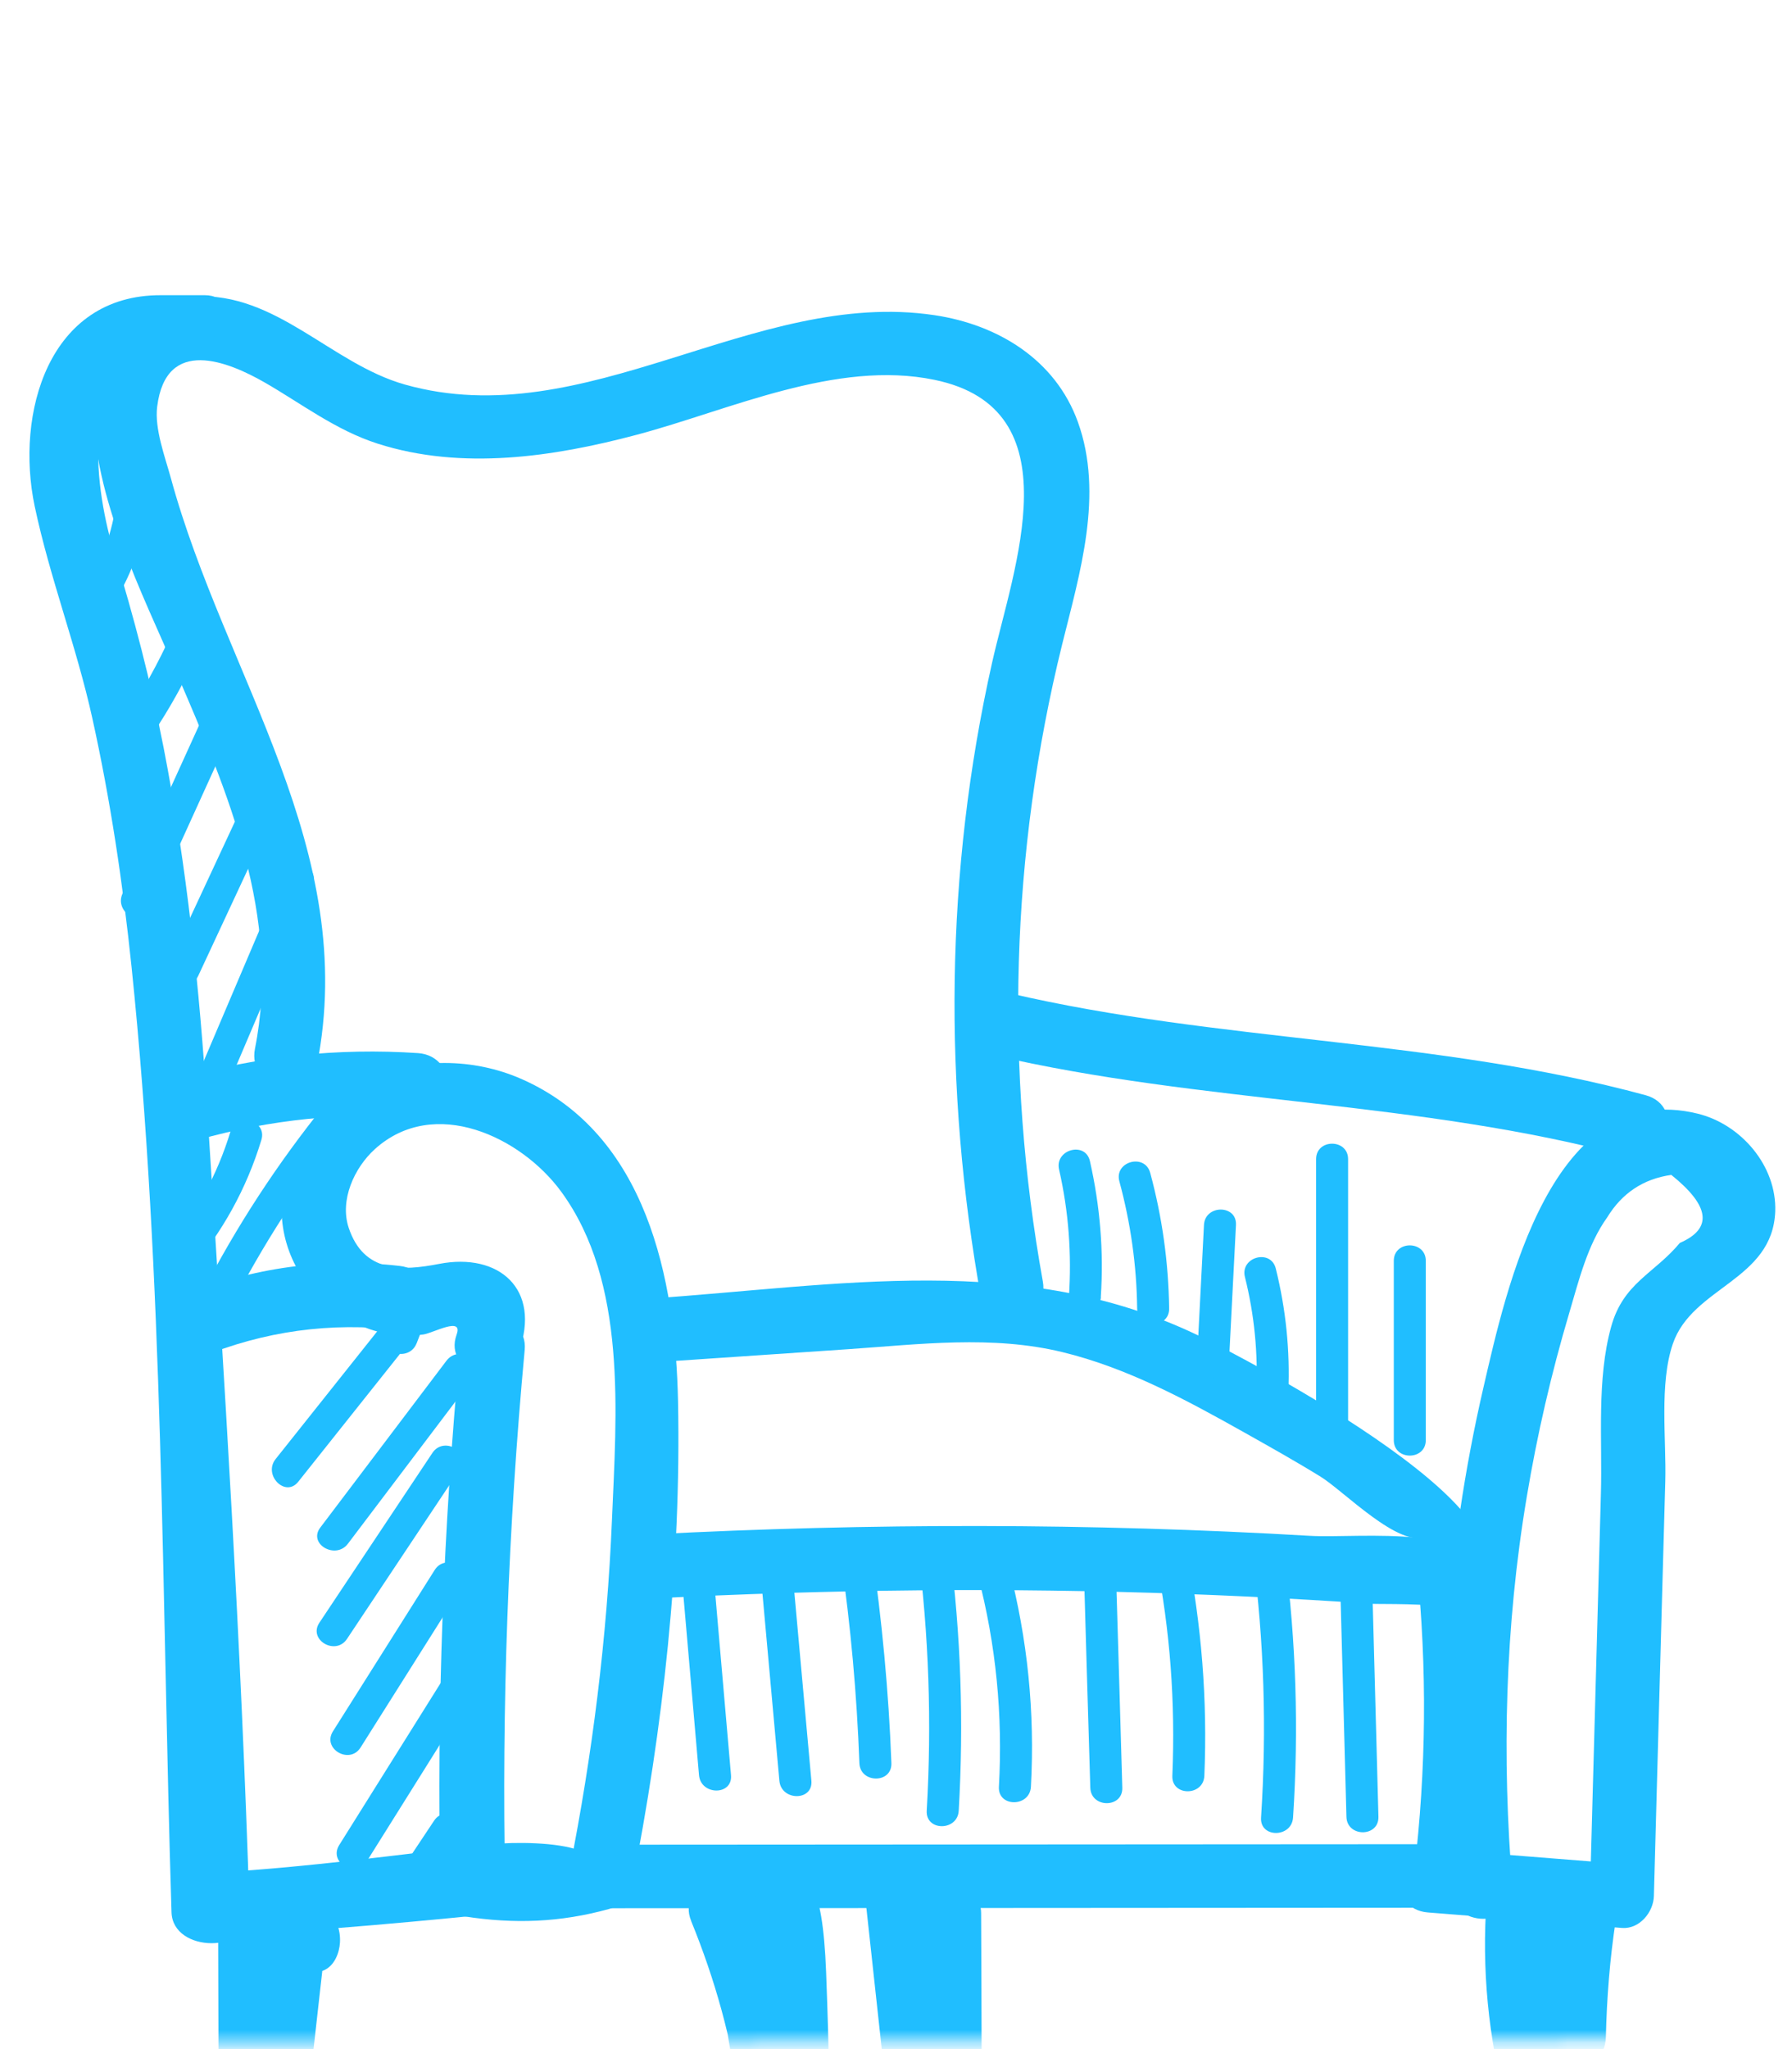 <svg width="140" height="160" viewBox="0 0 140 160" fill="none" xmlns="http://www.w3.org/2000/svg">
<mask id="mask0_404_92" style="mask-type:alpha" maskUnits="userSpaceOnUse" x="0" y="0" width="140" height="160">
<path fill-rule="evenodd" clip-rule="evenodd" d="M0 0H140V159.262C93.334 159.355 46.667 159.448 0 159.559V0Z" fill="#D9D9D9"/>
</mask>
<g mask="url(#mask0_404_92)">
<path d="M24.75 83.219C28.12 66.35 17.57 52.83 13.34 37.3C12.9 35.7 12.06 33.469 12.28 31.75C12.97 26.23 17.84 28.239 20.67 29.86C23.5 31.48 26.23 33.599 29.53 34.65C36.1 36.739 43.23 35.679 49.74 33.95C57.01 32.02 65.33 28.07 73.01 29.66C83.98 31.919 79.17 44.34 77.51 51.73C73.83 68.079 73.68 84.909 76.65 101.38C77.22 104.54 82.04 103.199 81.47 100.049C78.49 83.54 78.95 66.62 82.98 50.319C84.36 44.749 86.25 38.609 84.21 32.95C82.45 28.07 77.95 25.349 73.01 24.61C58.9 22.5 45.77 34.01 31.64 30.029C25.86 28.399 21.59 22.799 15.2 23.149C10.38 23.41 7.23 27 7.27 31.739C7.33 38.919 11.05 46.2 13.84 52.65C17.83 61.9 21.97 71.609 19.92 81.879C19.29 85.019 24.11 86.37 24.74 83.21L24.75 83.219Z" fill="#20BEFF"/>
<path d="M50.75 106.4L66.25 105.35C71.83 104.97 77.5 104.24 83.01 105.58C88.07 106.81 92.68 109.31 97.19 111.84C99.2 112.97 101.22 114.1 103.18 115.31C104.97 116.41 109.34 120.94 111.41 119.96C108.5 121.34 111.04 125.65 113.93 124.28C123.7 119.66 96.53 105.69 93.66 104.3C79.93 97.67 65.44 100.4 50.74 101.4C47.55 101.62 47.52 106.62 50.74 106.4H50.75Z" fill="#20BEFF"/>
<path d="M50.86 124.82C64.76 124.1 78.68 123.95 92.6 124.46C95.83 124.58 99.07 124.73 102.3 124.92C103.92 125.01 105.53 125.12 107.15 125.23C107.75 125.27 112.2 125.17 112.67 125.58C113.52 126.33 112.47 133.81 112.43 135.13C112.34 138.95 112.24 142.77 112.15 146.59C112.07 149.81 117.07 149.81 117.15 146.59C117.26 142.13 117.37 137.68 117.48 133.22C117.55 130.41 118.35 126.66 117.54 123.98C115.97 118.75 106.29 120.16 102.31 119.92C85.18 118.92 68.01 118.92 50.88 119.81C47.68 119.98 47.66 124.98 50.88 124.81L50.86 124.82Z" fill="#20BEFF"/>
<path d="M47.509 149C69.17 148.99 90.83 148.97 112.491 148.96C115.836 148.96 115.836 144 112.491 144C90.83 144.01 69.17 144.03 47.509 144.04C44.164 144.04 44.164 149 47.509 149Z" fill="#20BEFF"/>
<path d="M35.928 105.438C34.627 119.34 34.123 133.282 34.405 147.235C34.425 148.231 35.172 149.467 36.261 149.636C40.174 150.244 43.764 150.115 47.586 149.058C48.382 148.839 49.179 148.152 49.351 147.314C51.821 134.867 53.223 122.131 52.971 109.424C52.779 99.906 50.531 88.555 40.738 84.25C33.145 80.911 23.09 84.37 22.062 93.319C21.668 96.777 23.181 100.116 25.974 102.219C27.386 103.295 29.05 104.022 30.835 104.232C31.581 104.321 32.307 104.301 33.064 104.202C33.82 104.102 36.2 102.757 35.676 104.202C34.577 107.231 39.447 108.527 40.537 105.527C42.291 100.684 39.004 97.774 34.294 98.691C31.41 99.249 28.425 99.398 27.245 95.88C26.519 93.708 27.679 91.186 29.282 89.731C33.931 85.526 40.728 88.784 43.844 93.05C49.028 100.136 48.151 110.431 47.808 118.702C47.424 127.881 46.285 136.97 44.5 145.979L46.265 144.235C43.33 145.052 40.637 145.281 37.612 144.813L39.468 147.215C39.185 133.252 39.7 119.32 40.99 105.418C41.293 102.229 36.241 102.248 35.948 105.418L35.928 105.438Z" fill="#20BEFF"/>
<path d="M118.17 147.43C117.32 137.23 117.58 126.98 119.28 116.87C120.09 112.02 121.2 107.22 122.6 102.51C123.34 100.01 124.02 97.2 125.56 95.06C126.72 93.16 128.39 92.05 130.57 91.74C133.59 94.16 133.82 95.93 131.24 97.05C129.21 99.48 126.82 100.16 125.87 103.6C124.73 107.71 125.19 112.43 125.07 116.64C124.78 127.11 124.5 137.57 124.21 148.04L126.71 145.54C121.66 145.14 116.6 144.74 111.55 144.33C108.34 144.07 108.36 149.08 111.55 149.33C116.6 149.73 121.66 150.13 126.71 150.54C128.08 150.65 129.18 149.31 129.21 148.04C129.41 140.84 129.6 133.65 129.8 126.45C129.9 122.85 130 119.25 130.1 115.66C130.19 112.39 129.62 108.07 130.69 104.93C132.21 100.48 138.48 99.98 138.69 94.6C138.82 91.04 136.02 87.79 132.64 86.96C121.2 84.15 117.66 100.73 115.9 108.31C112.93 121.13 112.08 134.33 113.17 147.43C113.44 150.61 118.44 150.64 118.17 147.43Z" fill="#20BEFF"/>
<path d="M77.56 82.379C93.94 86.199 110.98 85.919 127.24 90.339C130.35 91.179 131.68 86.359 128.57 85.519C112.3 81.099 95.27 81.379 78.89 77.559C75.76 76.829 74.42 81.649 77.56 82.379Z" fill="#20BEFF"/>
<path d="M16.79 151.23C25.03 150.72 33.26 150.02 41.47 149.12C52.5 144 41.7 143.65 38.5 144C30.29 144.89 25.03 145.71 16.79 146.23C13.59 146.43 13.57 151.43 16.79 151.23Z" fill="#20BEFF"/>
<path d="M12.58 23.05C3.76 23.02 1.19 32.32 2.71 39.53C3.89 45.11 5.98 50.49 7.21 56.07C8.63 62.48 9.6 68.99 10.28 75.52C12.81 99.96 12.63 124.78 13.4 149.32C13.5 152.53 19.6 152.54 19.5 149.32C18.85 128.44 17.52 107.49 16.19 86.64C15.59 77.17 14.6 67.69 12.78 58.37C11.78 53.24 10.47 48.2 8.93 43.2C7.58 38.8 5.59 27.97 13.5 28C16.72 28.01 19.22 23.06 16 23.05H12.58Z" fill="#20BEFF"/>
<path d="M15.51 88.99C21.15 87.41 26.82 86.84 32.66 87.23C35.87 87.45 35.86 82.45 32.66 82.23C26.39 81.81 20.23 82.47 14.18 84.17C11.09 85.04 12.4 89.86 15.51 88.99Z" fill="#20BEFF"/>
<path d="M15.58 106.01C20.65 103.93 25.79 103.22 31.24 103.85C34.43 104.22 34.4 99.21 31.24 98.85C25.43 98.18 19.67 98.97 14.26 101.19C11.32 102.39 12.61 107.23 15.59 106.01H15.58Z" fill="#20BEFF"/>
<path d="M22.85 152.29C23.16 150.9 23.09 149.73 22.22 148.56C20.83 146.68 17.56 147.14 17.56 149.82C17.56 153.68 17.57 157.54 17.58 161.4C17.58 164.12 22.06 164.93 22.49 162.06C23.19 157.43 23.06 152.95 21.95 148.39C21.28 145.63 17.03 146.25 17.04 149.05C17.05 152.96 17.06 156.87 17.07 160.78C17.07 163.51 21.45 164.29 21.98 161.44C22.75 157.33 22.74 153.33 21.95 149.22L17.13 150.55C18.18 154.4 18.9 158.29 19.24 162.26C19.52 165.5 23.88 165.44 24.24 162.26C24.65 158.58 25.07 154.9 25.48 151.22L20.57 151.88C21.34 154.12 23.2 154.79 25.32 153.84C26.13 153.48 26.51 152.5 26.56 151.68C26.67 149.71 25.19 148.27 23.24 148.35C20.03 148.47 20.02 153.47 23.24 153.35L23.72 153.33L21.95 152.6L22.31 152.97L21.58 151.2L21.55 151.68L22.79 149.52L22.35 149.72H24.87L24.4 149.51L25.55 151L25.39 150.54C24.44 147.77 20.79 148.43 20.48 151.2C20.07 154.88 19.65 158.56 19.24 162.24H24.24C23.86 157.82 23.12 153.48 21.95 149.2C21.1 146.06 16.53 147.4 17.13 150.53C17.73 153.66 17.75 156.9 17.16 160.09L22.07 160.75C22.06 156.84 22.05 152.93 22.04 149.02L17.13 149.68C18.01 153.31 18.23 156.99 17.67 160.69L22.58 161.35C22.58 157.49 22.57 153.63 22.56 149.77L17.9 151.03L18.03 150.91C17.32 154.04 22.14 155.38 22.85 152.24V152.29Z" fill="#20BEFF"/>
<path d="M54 150.01C55.85 154.54 57.18 159.25 57.82 164.11L62.73 163.45C61.88 159.12 61.21 154.77 60.75 150.38L55.84 151.04C56.66 153.96 57.49 156.88 58.31 159.8C58.94 162.03 62.68 162.33 63.13 159.8C63.76 156.26 63.72 152.87 62.93 149.36C62.32 146.65 57.81 147.19 58.02 150.02C58.29 153.6 58.56 157.19 58.83 160.77C59.03 163.48 62.96 164.29 63.74 161.43C64.41 158.98 65.08 168.48 64.54 153.99C64 139.499 59.36 150.77 59.54 153.99C59.66 156.1 59.47 158.06 58.91 160.1L63.82 160.76C63.55 157.18 63.28 153.59 63.01 150.01L58.1 150.67C58.69 153.28 58.77 155.82 58.3 158.46H63.12C62.3 155.54 61.47 152.62 60.65 149.7C59.91 147.09 55.43 147.47 55.74 150.36C56.25 155.19 56.96 159.99 57.9 164.76C58.44 167.48 63.18 166.91 62.81 164.1C62.12 158.76 60.85 153.66 58.82 148.67C57.62 145.73 52.78 147.02 54 150V150.01Z" fill="#20BEFF"/>
<path d="M67.96 149.22L69.46 160.77C69.86 163.86 74.65 164.06 74.46 160.77C74.18 155.96 73.5 151.21 72.4 146.52C71.77 143.83 67.18 144.34 67.49 147.18C67.97 151.55 68.44 155.93 68.92 160.3C69.26 163.42 73.91 163.59 73.92 160.3C73.92 157.3 73.94 154.29 73.95 151.29L69.04 151.95C69.78 154.31 70.06 156.53 69.92 159C69.77 161.77 74.33 162.46 74.83 159.66C75.41 156.46 75.99 153.26 76.56 150.06L71.65 149.4C71.66 153.14 71.67 156.88 71.69 160.62H76.69C76.65 157.3 76.36 154.02 75.91 150.72C75.52 147.92 70.88 148.6 71 151.38C71.1 153.8 71.2 156.21 71.3 158.63C71.43 161.84 76.43 161.85 76.3 158.63C76.2 156.21 76.1 153.8 76 151.38L71.09 152.04C71.48 154.88 71.66 157.74 71.69 160.61C71.73 163.83 76.7 163.83 76.69 160.61C76.68 156.87 76.67 153.13 76.65 149.39C76.65 146.66 72.25 145.87 71.74 148.73C71.16 151.93 70.58 155.13 70.01 158.33L74.92 158.99C75.08 156.13 74.72 153.34 73.86 150.61C73 147.88 68.96 148.39 68.95 151.27C68.94 154.15 68.93 157.28 68.92 160.28H73.92C73.44 155.91 72.97 151.53 72.49 147.16L67.58 147.82C68.57 152.08 69.2 156.37 69.46 160.74H74.46L72.96 149.19C72.55 146.04 67.54 146 67.96 149.19V149.22Z" fill="#20BEFF"/>
<path d="M116.08 149.33C115.8 154.75 116.43 160.09 117.94 165.3C118.73 168 122.82 167.48 122.85 164.64C122.9 160.41 122.96 156.19 123.01 151.96L118.1 152.62C118.75 155.13 119.4 157.64 120.05 160.15C120.63 162.38 124.51 162.68 124.87 160.15C125.23 157.62 125.36 155.39 125.17 152.93C124.93 149.76 120.02 149.69 120.17 152.93C120.27 154.97 120.36 157 120.46 159.04C120.61 162.24 125.39 162.27 125.46 159.04C125.53 155.99 125.77 152.96 126.23 149.94C126.69 146.92 121.9 145.44 121.41 148.61C120.87 152.07 120.54 155.53 120.46 159.04H125.46C125.36 157 125.27 154.97 125.17 152.93H120.17C120.32 154.91 120.33 156.85 120.05 158.82H124.87C124.22 156.31 123.57 153.8 122.92 151.29C122.21 148.54 118.04 149.15 118.01 151.95C117.96 156.18 117.9 160.4 117.85 164.63L122.76 163.97C121.36 159.16 120.81 154.33 121.08 149.33C121.25 146.11 116.25 146.12 116.08 149.33Z" fill="#20BEFF"/>
<path d="M18.01 88.34C16.98 91.73 15.32 94.79 13 97.48C11.96 98.69 13.72 100.47 14.77 99.25C17.37 96.23 19.26 92.82 20.42 89.01C20.89 87.47 18.48 86.81 18.01 88.35V88.34Z" fill="#20BEFF"/>
<path d="M25.46 86.16C21.7 90.81 18.45 95.77 15.72 101.09C14.99 102.52 17.14 103.79 17.88 102.35C20.5 97.22 23.6 92.4 27.23 87.92C28.23 86.68 26.47 84.9 25.46 86.15V86.16Z" fill="#20BEFF"/>
<path d="M8.99 39.83C8.51 42.58 7.43 45.05 5.74 47.28C4.77 48.56 6.94 49.81 7.9 48.54C9.7 46.16 10.89 43.43 11.4 40.5C11.68 38.93 9.27 38.25 8.99 39.84V39.83Z" fill="#20BEFF"/>
<path d="M13.47 49.32C12.39 51.75 11.1 54.06 9.62 56.27C8.72 57.61 10.88 58.86 11.78 57.53C13.27 55.33 14.55 53.01 15.63 50.58C16.28 49.12 14.13 47.85 13.47 49.32Z" fill="#20BEFF"/>
<path d="M17.01 53.429C14.53 58.88 12.05 64.329 9.57 69.779C8.91 71.23 11.06 72.51 11.73 71.04C14.21 65.59 16.69 60.139 19.17 54.69C19.83 53.239 17.68 51.959 17.01 53.429Z" fill="#20BEFF"/>
<path d="M19.24 62.25C17.27 66.48 15.3 70.7 13.33 74.93C12.65 76.38 14.81 77.65 15.49 76.19L21.4 63.51C22.08 62.06 19.92 60.79 19.24 62.25Z" fill="#20BEFF"/>
<path d="M22.26 67.95C19.88 73.53 17.5 79.12 15.13 84.7C14.51 86.16 16.66 87.44 17.29 85.96C19.67 80.38 22.05 74.79 24.42 69.21C25.04 67.75 22.89 66.47 22.26 67.95Z" fill="#20BEFF"/>
<path d="M32.55 104.89L33.26 103.04C33.7 101.9 31.94 100.86 31.17 101.82C27.96 105.86 24.74 109.9 21.53 113.93C20.54 115.18 22.3 116.96 23.3 115.7C26.51 111.66 29.73 107.62 32.94 103.59L30.85 102.37L30.14 104.22C29.56 105.72 31.98 106.37 32.55 104.88V104.89Z" fill="#20BEFF"/>
<path d="M34.88 106.25L25.02 119.28C24.05 120.56 26.22 121.81 27.18 120.54L37.04 107.51C38.01 106.23 35.84 104.98 34.88 106.25Z" fill="#20BEFF"/>
<path d="M33.78 113.45L24.95 126.71C24.06 128.05 26.22 129.31 27.11 127.97L35.94 114.71C36.83 113.37 34.67 112.11 33.78 113.45Z" fill="#20BEFF"/>
<path d="M33.96 122.59L26.01 135.19C25.15 136.55 27.31 137.81 28.17 136.45L36.12 123.85C36.98 122.49 34.82 121.23 33.96 122.59Z" fill="#20BEFF"/>
<path d="M35.3 130.02L26.5 144.07C25.64 145.44 27.81 146.69 28.66 145.33C31.59 140.65 34.53 135.97 37.46 131.28C38.32 129.91 36.15 128.66 35.3 130.02Z" fill="#20BEFF"/>
<path d="M33.91 142.17L30.18 147.77C29.29 149.11 31.45 150.37 32.34 149.03L36.07 143.43C36.96 142.09 34.8 140.83 33.91 142.17Z" fill="#20BEFF"/>
<path d="M86 101.27C86.24 97.69 85.94 94.16 85.15 90.66C84.79 89.09 82.38 89.76 82.74 91.32C83.49 94.61 83.73 97.9 83.51 101.27C83.4 102.88 85.9 102.87 86.01 101.27H86Z" fill="#20BEFF"/>
<path d="M91.34 102.18C91.29 98.58 90.8 95.05 89.86 91.58C89.44 90.03 87.03 90.69 87.45 92.24C88.33 95.5 88.8 98.79 88.84 102.17C88.86 103.78 91.36 103.78 91.34 102.17V102.18Z" fill="#20BEFF"/>
<path d="M96.01 106.38L96.56 95.65C96.64 94.04 94.14 94.05 94.06 95.65L93.51 106.38C93.43 107.99 95.93 107.98 96.01 106.38Z" fill="#20BEFF"/>
<path d="M100.65 108.72C100.79 105.45 100.46 102.23 99.67 99.05C99.28 97.49 96.87 98.15 97.26 99.71C98 102.68 98.29 105.66 98.15 108.71C98.08 110.32 100.58 110.32 100.65 108.71V108.72Z" fill="#20BEFF"/>
<path d="M105.32 111.05V90.51C105.32 88.9 102.82 88.9 102.82 90.51V111.05C102.82 112.66 105.32 112.66 105.32 111.05Z" fill="#20BEFF"/>
<path d="M111.39 112.45V98.45C111.39 96.84 108.89 96.84 108.89 98.45V112.45C108.89 114.06 111.39 114.06 111.39 112.45Z" fill="#20BEFF"/>
<path d="M53.31 123.66L54.61 138.61C54.75 140.2 57.25 140.22 57.11 138.61L55.81 123.66C55.67 122.07 53.17 122.05 53.31 123.66Z" fill="#20BEFF"/>
<path d="M59.37 122.26L60.89 139.05C61.03 140.64 63.53 140.65 63.39 139.05L61.87 122.26C61.73 120.67 59.23 120.66 59.37 122.26Z" fill="#20BEFF"/>
<path d="M65.69 121.63C66.46 126.95 66.94 132.29 67.14 137.67C67.2 139.27 69.7 139.28 69.64 137.67C69.43 132.07 68.9 126.51 68.1 120.97C67.87 119.38 65.46 120.06 65.69 121.63Z" fill="#20BEFF"/>
<path d="M71.69 120.83C72.57 127.67 72.8 134.5 72.4 141.39C72.31 143 74.81 142.99 74.9 141.39C75.3 134.51 75.07 127.67 74.19 120.83C73.99 119.26 71.49 119.24 71.69 120.83Z" fill="#20BEFF"/>
<path d="M76.4 123.01C77.82 128.44 78.35 133.92 78.04 139.52C77.95 141.13 80.45 141.12 80.54 139.52C80.86 133.69 80.28 127.99 78.81 122.35C78.4 120.79 75.99 121.45 76.4 123.01Z" fill="#20BEFF"/>
<path d="M84.63 120.92C84.81 127.14 84.99 133.37 85.18 139.59C85.23 141.2 87.73 141.2 87.68 139.59C87.5 133.37 87.32 127.14 87.13 120.92C87.08 119.31 84.58 119.31 84.63 120.92Z" fill="#20BEFF"/>
<path d="M90.31 121.71C91.42 127.32 91.83 132.95 91.59 138.66C91.52 140.27 94.02 140.27 94.09 138.66C94.34 132.72 93.87 126.88 92.72 121.05C92.41 119.47 90 120.14 90.31 121.71Z" fill="#20BEFF"/>
<path d="M97.87 121.36C98.76 128.2 98.97 135.03 98.52 141.92C98.41 143.53 100.91 143.52 101.02 141.92C101.47 135.04 101.26 128.2 100.37 121.36C100.17 119.79 97.66 119.77 97.87 121.36Z" fill="#20BEFF"/>
<path d="M104.64 121.32L105.19 141.86C105.23 143.47 107.73 143.47 107.69 141.86L107.14 121.32C107.1 119.71 104.6 119.71 104.64 121.32Z" fill="#20BEFF"/>
<path d="M110.53 120.819C111.45 128.769 111.49 136.689 110.65 144.649C110.48 146.249 112.98 146.239 113.15 144.649C113.99 136.689 113.95 128.779 113.03 120.819C112.85 119.239 110.35 119.219 110.53 120.819Z" fill="#20BEFF"/>
</g>
</svg>

